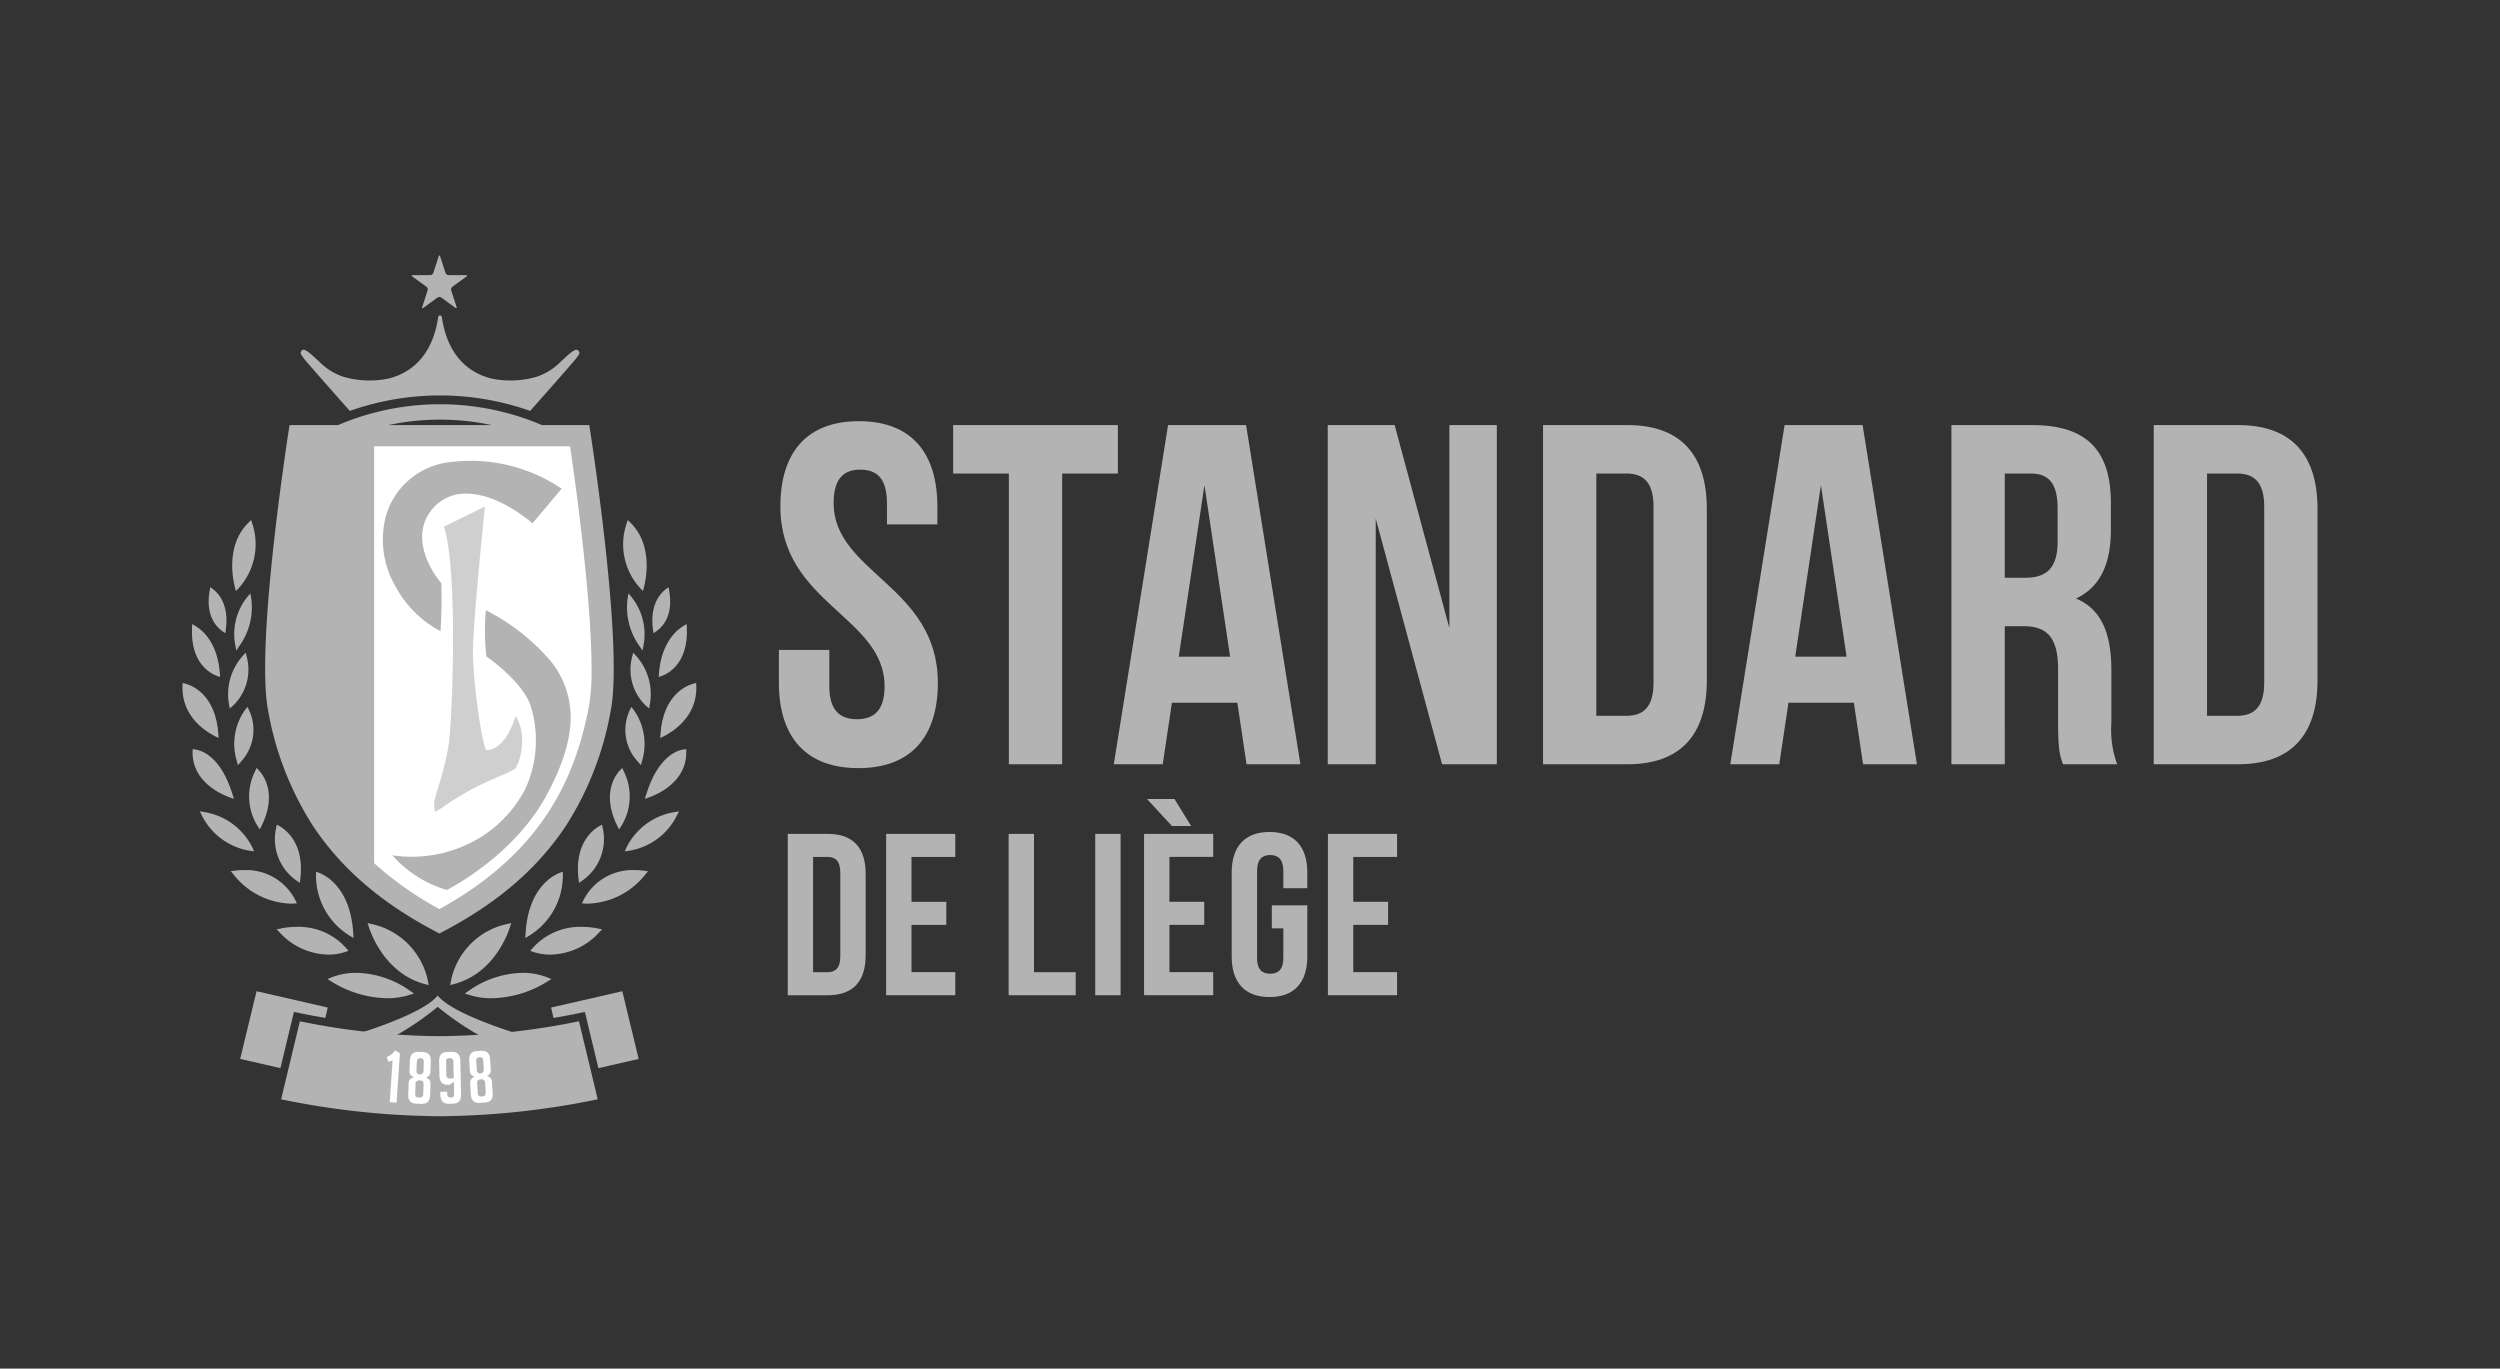 <?xml version="1.0" encoding="UTF-8"?> <svg xmlns="http://www.w3.org/2000/svg" width="274" height="150" viewBox="0 0 274 150"><rect x="0" y="0" width="274" height="150" fill="#333333" stroke="none"/><g id="logo_standard" transform="translate(-78 -5224)"><rect id="Rectangle_86" data-name="Rectangle 86" width="274" height="150" transform="translate(78 5224)" fill="none"></rect><g id="logo_standard-2" data-name="logo_standard" transform="translate(96 5250.95)"><g id="Groupe_10" data-name="Groupe 10" transform="translate(67.372 19.211)"><path id="Tracé_38" data-name="Tracé 38" d="M143.741,37.993c5.683,0,8.6,3.4,8.6,9.349v1.965h-5.524V46.97c0-2.656-1.062-3.664-2.921-3.664s-2.922,1.008-2.922,3.664c0,7.647,11.42,9.081,11.42,19.7,0,5.948-2.974,9.349-8.711,9.349s-8.71-3.4-8.71-9.349V63.063H140.5v3.983c0,2.656,1.169,3.613,3.028,3.613s3.026-.957,3.026-3.613c0-7.648-11.419-9.081-11.419-19.7C135.136,41.393,138.057,37.993,143.741,37.993Z" transform="translate(-134.978 -37.993)" fill="#b3b3b3"></path><path id="Tracé_39" data-name="Tracé 39" d="M173.81,38.86h18.058v5.311h-6.107V76.037h-5.843V44.171H173.81Z" transform="translate(-154.72 -38.434)" fill="#b3b3b3"></path><path id="Tracé_40" data-name="Tracé 40" d="M230.087,76.037h-5.9l-1.01-6.744h-7.171L215,76.037h-5.364l5.948-37.177h8.551Zm-13.332-11.79h5.63l-2.814-18.8Z" transform="translate(-172.936 -38.434)" fill="#b3b3b3"></path><path id="Tracé_41" data-name="Tracé 41" d="M262.591,49.109V76.037h-5.259V38.86h7.331l6,22.253V38.86h5.2V76.037h-6Z" transform="translate(-197.183 -38.434)" fill="#b3b3b3"></path><path id="Tracé_42" data-name="Tracé 42" d="M305.331,38.86h9.24c5.843,0,8.711,3.241,8.711,9.188v18.8c0,5.948-2.867,9.189-8.711,9.189h-9.24Zm5.842,5.311V70.726h3.291c1.861,0,2.976-.956,2.976-3.612V47.783c0-2.656-1.115-3.612-2.976-3.612Z" transform="translate(-221.586 -38.434)" fill="#b3b3b3"></path><path id="Tracé_43" data-name="Tracé 43" d="M367.537,76.037h-5.9l-1.01-6.744h-7.169l-1.007,6.744h-5.367l5.951-37.177h8.549ZM354.2,64.247h5.631l-2.816-18.8Z" transform="translate(-242.815 -38.434)" fill="#b3b3b3"></path><path id="Tracé_44" data-name="Tracé 44" d="M408.6,76.037c-.319-.955-.53-1.539-.53-4.567V65.627c0-3.451-1.168-4.726-3.824-4.726h-2.018V76.037H396.38V38.86H405.2c6.054,0,8.657,2.814,8.657,8.55v2.922c0,3.825-1.223,6.32-3.824,7.542,2.922,1.221,3.878,4.037,3.878,7.913v5.735a10.956,10.956,0,0,0,.635,4.515Zm-6.373-31.866V55.59h2.283c2.18,0,3.507-.956,3.507-3.931V47.994c0-2.656-.9-3.823-2.976-3.823Z" transform="translate(-267.876 -38.434)" fill="#b3b3b3"></path><path id="Tracé_45" data-name="Tracé 45" d="M441.483,38.86h9.24c5.843,0,8.712,3.241,8.712,9.188v18.8c0,5.948-2.869,9.189-8.712,9.189h-9.24Zm5.842,5.311V70.726h3.291c1.859,0,2.976-.956,2.976-3.612V47.783c0-2.656-1.117-3.612-2.976-3.612Z" transform="translate(-290.806 -38.434)" fill="#b3b3b3"></path><path id="Tracé_46" data-name="Tracé 46" d="M136.94,130h4.395c2.779,0,4.143,1.54,4.143,4.371v8.943c0,2.828-1.364,4.371-4.143,4.371H136.94Zm2.778,2.525v12.633h1.568c.885,0,1.414-.455,1.414-1.718v-9.2c0-1.262-.529-1.718-1.414-1.718Z" transform="translate(-135.975 -84.767)" fill="#b3b3b3"></path><path id="Tracé_47" data-name="Tracé 47" d="M161.657,137.447h3.815v2.528h-3.815v5.178h4.8v2.527h-7.579V130h7.579v2.525h-4.8Z" transform="translate(-147.129 -84.767)" fill="#b3b3b3"></path><path id="Tracé_48" data-name="Tracé 48" d="M186.189,130h2.778v15.158h4.574v2.527h-7.352Z" transform="translate(-161.014 -84.767)" fill="#b3b3b3"></path><path id="Tracé_49" data-name="Tracé 49" d="M205.491,130h2.78v17.685h-2.78Z" transform="translate(-170.827 -84.767)" fill="#b3b3b3"></path><path id="Tracé_50" data-name="Tracé 50" d="M219.161,133.5h3.816v2.528h-3.816v5.179h4.8v2.527h-7.579V126.05h7.579v2.525h-4.8Zm.555-11.267,1.819,2.956h-2.1l-2.729-2.956Z" transform="translate(-176.364 -80.821)" fill="#b3b3b3"></path><path id="Tracé_51" data-name="Tracé 51" d="M240.315,137.618h3.89v5.609c0,2.829-1.414,4.447-4.143,4.447s-4.144-1.618-4.144-4.447v-9.2c0-2.829,1.414-4.446,4.144-4.446s4.143,1.616,4.143,4.446v1.717h-2.627v-1.892c0-1.263-.557-1.745-1.441-1.745s-1.438.482-1.438,1.745V143.4c0,1.264.555,1.718,1.438,1.718s1.441-.453,1.441-1.718v-3.26h-1.262Z" transform="translate(-186.296 -84.558)" fill="#b3b3b3"></path><path id="Tracé_52" data-name="Tracé 52" d="M260.15,137.447h3.816v2.528H260.15v5.178h4.8v2.527h-7.579V130h7.579v2.525h-4.8Z" transform="translate(-197.203 -84.767)" fill="#b3b3b3"></path></g><g id="Groupe_20" data-name="Groupe 20" transform="translate(2 1.05)"><g id="Groupe_14" data-name="Groupe 14"><g id="Groupe_13" data-name="Groupe 13" transform="translate(0 6.573)"><g id="Groupe_11" data-name="Groupe 11" transform="translate(9.058)"><path id="Tracé_53" data-name="Tracé 53" d="M57.661,49.3c-.7-6.3-1.566-11.9-1.707-12.8H50.769a28.5,28.5,0,0,0-22.352,0H23.1c-.141.9-1,6.5-1.707,12.8-1.01,9.057-1.233,15.434-.648,18.445a34.411,34.411,0,0,0,4.877,12.611c3.169,4.811,7.719,8.69,13.905,11.862,6.188-3.171,10.736-7.051,13.908-11.862a34.442,34.442,0,0,0,4.876-12.611C58.9,64.733,58.675,58.355,57.661,49.3ZM33.936,36.5a27.084,27.084,0,0,1,11.313,0Z" transform="translate(-20.426 -24.485)" fill="#b3b3b3"></path><path id="Tracé_54" data-name="Tracé 54" d="M28.66,19.092c.127.195,3.023,3.483,5.072,5.793a29.645,29.645,0,0,1,19.767,0c2.047-2.312,4.944-5.6,5.07-5.787a1.443,1.443,0,0,1,.108-.158c.1-.127.242-.312.213-.467a.417.417,0,0,0-.2-.265c-.262-.161-.881.4-1.282.768-.1.091-.2.182-.291.261-.061.055-.142.129-.227.211A6.745,6.745,0,0,1,54.3,21.113a10.3,10.3,0,0,1-5.056.223c-2.1-.529-4.74-2.126-5.423-6.708,0,0-.031-.207-.206-.207s-.2.205-.2.205c-.682,4.584-3.326,6.181-5.424,6.71a10.319,10.319,0,0,1-5.059-.223,6.708,6.708,0,0,1-2.588-1.664l-.231-.211c-.09-.079-.188-.17-.29-.261-.408-.369-1.019-.929-1.273-.775a.426.426,0,0,0-.2.271c-.027.154.11.339.212.467A1.465,1.465,0,0,1,28.66,19.092Z" transform="translate(-24.45 -14.421)" fill="#b3b3b3"></path></g><g id="Groupe_12" data-name="Groupe 12" transform="translate(0 22.42)"><path id="Tracé_55" data-name="Tracé 55" d="M13.49,67.817l-.108-.424c-.269-1.056-.957-4.689,1.5-7.092l.278-.272.119.371a7.146,7.146,0,0,1-1.492,7.1Z" transform="translate(-7.636 -60.028)" fill="#b3b3b3"></path><path id="Tracé_56" data-name="Tracé 56" d="M102.423,67.818l-.3-.317a7.078,7.078,0,0,1-1.488-7.1l.12-.368.276.272c2.455,2.4,1.768,6.036,1.5,7.091Z" transform="translate(-51.953 -60.03)" fill="#b3b3b3"></path><path id="Tracé_57" data-name="Tracé 57" d="M9.666,80.045l-.321-.222c-.588-.406-1.9-1.651-1.4-4.447l.07-.385.312.235c.546.41,1.773,1.663,1.389,4.431Z" transform="translate(-4.968 -67.635)" fill="#b3b3b3"></path><path id="Tracé_58" data-name="Tracé 58" d="M106.878,80.042l-.053-.384c-.384-2.764.845-4.019,1.39-4.431l.314-.235.069.385c.505,2.8-.812,4.043-1.4,4.447Z" transform="translate(-55.256 -67.635)" fill="#b3b3b3"></path><path id="Tracé_59" data-name="Tracé 59" d="M13.775,82.666l-.111-.59a6.474,6.474,0,0,1,1.311-5.293l.327-.394.1.5A7.25,7.25,0,0,1,14.1,82.164Z" transform="translate(-7.873 -68.346)" fill="#b3b3b3"></path><path id="Tracé_60" data-name="Tracé 60" d="M102.791,82.665l-.328-.5a7.3,7.3,0,0,1-1.3-5.27l.095-.508.327.4a6.49,6.49,0,0,1,1.316,5.292Z" transform="translate(-52.372 -68.342)" fill="#b3b3b3"></path><path id="Tracé_61" data-name="Tracé 61" d="M7.191,89.031l-.347-.125c-.685-.248-2.909-1.358-2.736-5.281l.019-.4.345.2c.73.428,2.454,1.789,2.693,5.237Z" transform="translate(-3.067 -71.822)" fill="#b3b3b3"></path><path id="Tracé_62" data-name="Tracé 62" d="M108.177,89.031l.025-.368c.256-3.56,2.128-4.907,2.694-5.237l.344-.2.017.4c.175,3.919-2.048,5.033-2.732,5.281Z" transform="translate(-55.981 -71.823)" fill="#b3b3b3"></path><path id="Tracé_63" data-name="Tracé 63" d="M12.356,95.713l-.077-.41a6.325,6.325,0,0,1,1.52-5.377l.306-.335.106.441a5.46,5.46,0,0,1-1.537,5.41Z" transform="translate(-7.175 -75.058)" fill="#b3b3b3"></path><path id="Tracé_64" data-name="Tracé 64" d="M103.94,95.717l-.32-.275a5.463,5.463,0,0,1-1.535-5.408l.105-.443.307.335a6.286,6.286,0,0,1,1.516,5.375Z" transform="translate(-52.797 -75.058)" fill="#b3b3b3"></path><path id="Tracé_65" data-name="Tracé 65" d="M5.96,102.39l-.375-.186c-.881-.435-3.743-2.123-3.578-5.554l.014-.3.289.078c.778.21,3.34,1.231,3.622,5.544Z" transform="translate(-2 -78.495)" fill="#b3b3b3"></path><path id="Tracé_66" data-name="Tracé 66" d="M108.507,102.39l.029-.417c.288-4.314,2.846-5.334,3.624-5.544l.288-.078.015.3c.164,3.428-2.7,5.118-3.579,5.554Z" transform="translate(-56.149 -78.495)" fill="#b3b3b3"></path><path id="Tracé_67" data-name="Tracé 67" d="M13.955,108.092l-.117-.447a6.448,6.448,0,0,1,.931-5.654l.236-.287.165.333a5.1,5.1,0,0,1-.916,5.7Z" transform="translate(-7.882 -81.216)" fill="#b3b3b3"></path><path id="Tracé_68" data-name="Tracé 68" d="M102.444,108.093l-.3-.351a5.091,5.091,0,0,1-.914-5.7l.166-.331.235.285a6.457,6.457,0,0,1,.929,5.654Z" transform="translate(-52.198 -81.218)" fill="#b3b3b3"></path><path id="Tracé_69" data-name="Tracé 69" d="M8.785,116.567l-.452-.164c-.978-.35-4.161-1.748-4.084-5.031l.006-.266.264.035c.635.079,2.811.672,4.124,4.965Z" transform="translate(-3.143 -85.996)" fill="#b3b3b3"></path><path id="Tracé_70" data-name="Tracé 70" d="M105.087,116.559l.139-.458c1.314-4.278,3.492-4.878,4.126-4.96l.265-.035.006.267c.075,3.295-3.109,4.681-4.086,5.028Z" transform="translate(-54.41 -85.996)" fill="#b3b3b3"></path><path id="Tracé_71" data-name="Tracé 71" d="M18.054,122.033l-.232-.342a6.144,6.144,0,0,1-.271-6.066l.148-.331.248.266c.507.541,2.028,2.584.29,6.1Z" transform="translate(-9.575 -88.125)" fill="#b3b3b3"></path><path id="Tracé_72" data-name="Tracé 72" d="M98.294,122.034l-.183-.371c-1.748-3.529-.223-5.563.286-6.1l.247-.265.148.33a6.162,6.162,0,0,1-.266,6.066Z" transform="translate(-50.448 -88.126)" fill="#b3b3b3"></path><path id="Tracé_73" data-name="Tracé 73" d="M11.821,129.366l-.432-.065a7.114,7.114,0,0,1-5.3-3.9l-.209-.426.467.082a7.129,7.129,0,0,1,5.3,3.905Z" transform="translate(-3.975 -93.048)" fill="#b3b3b3"></path><path id="Tracé_74" data-name="Tracé 74" d="M100.608,129.366l.176-.4a7.131,7.131,0,0,1,5.294-3.905l.467-.082-.21.426a7.114,7.114,0,0,1-5.3,3.9Z" transform="translate(-52.133 -93.048)" fill="#b3b3b3"></path><path id="Tracé_75" data-name="Tracé 75" d="M25.352,134.322l-.323-.221a5.545,5.545,0,0,1-2.26-5.835l.062-.327.291.163c.661.368,2.774,1.88,2.281,5.83Z" transform="translate(-12.495 -94.554)" fill="#b3b3b3"></path><path id="Tracé_76" data-name="Tracé 76" d="M90.282,134.322l-.049-.391c-.494-3.95,1.624-5.462,2.284-5.83l.293-.163.061.33a5.551,5.551,0,0,1-2.265,5.832Z" transform="translate(-46.821 -94.554)" fill="#b3b3b3"></path><path id="Tracé_77" data-name="Tracé 77" d="M19.339,141.757a8.324,8.324,0,0,1-6.293-3.22l-.287-.337.439-.059a8.014,8.014,0,0,1,.99-.061,6.03,6.03,0,0,1,5.668,3.319l.16.324-.361.024C19.571,141.753,19.464,141.757,19.339,141.757Z" transform="translate(-7.47 -99.71)" fill="#b3b3b3"></path><path id="Tracé_78" data-name="Tracé 78" d="M91.728,141.757c-.125,0-.232,0-.316-.008l-.359-.024.158-.324a6.024,6.024,0,0,1,5.664-3.319,7.351,7.351,0,0,1,.993.065l.438.058-.286.335A8.323,8.323,0,0,1,91.728,141.757Z" transform="translate(-47.275 -99.71)" fill="#b3b3b3"></path><path id="Tracé_79" data-name="Tracé 79" d="M35.878,145.7l-.389-.236a7.732,7.732,0,0,1-3.721-6.693v-.349l.325.125c.812.314,3.483,1.722,3.76,6.7Z" transform="translate(-17.134 -99.884)" fill="#b3b3b3"></path><path id="Tracé_80" data-name="Tracé 80" d="M78.434,145.7l.026-.453c.275-4.983,2.949-6.385,3.763-6.7l.322-.125,0,.349a7.725,7.725,0,0,1-3.722,6.693Z" transform="translate(-40.859 -99.884)" fill="#b3b3b3"></path><path id="Tracé_81" data-name="Tracé 81" d="M28.653,153.775a7.411,7.411,0,0,1-5.348-2.454L23,151.006l.429-.088a8.874,8.874,0,0,1,1.788-.183,6.95,6.95,0,0,1,5.428,2.361l.229.27-.335.114A5.854,5.854,0,0,1,28.653,153.775Z" transform="translate(-12.677 -106.144)" fill="#b3b3b3"></path><path id="Tracé_82" data-name="Tracé 82" d="M81.763,153.775a5.911,5.911,0,0,1-1.889-.294l-.337-.114.231-.27a6.966,6.966,0,0,1,5.432-2.361,8.842,8.842,0,0,1,1.785.183l.428.088-.306.315A7.4,7.4,0,0,1,81.763,153.775Z" transform="translate(-41.42 -106.144)" fill="#b3b3b3"></path><path id="Tracé_83" data-name="Tracé 83" d="M40.849,163.769a11.864,11.864,0,0,1-6.127-1.851l-.411-.25.444-.18a7.3,7.3,0,0,1,2.739-.5,10.514,10.514,0,0,1,5.9,1.985l.406.276-.466.152A8.01,8.01,0,0,1,40.849,163.769Z" transform="translate(-18.427 -111.357)" fill="#b3b3b3"></path><path id="Tracé_84" data-name="Tracé 84" d="M67.9,163.769a8,8,0,0,1-2.486-.366l-.467-.152.406-.276a10.521,10.521,0,0,1,5.906-1.985,7.293,7.293,0,0,1,2.738.5l.443.18-.411.25A11.858,11.858,0,0,1,67.9,163.769Z" transform="translate(-34.003 -111.357)" fill="#b3b3b3"></path><path id="Tracé_85" data-name="Tracé 85" d="M49.963,156.685l-.363-.095c-4.352-1.131-5.927-5.446-6.2-6.3l-.13-.406.416.1a8.029,8.029,0,0,1,6.212,6.33Z" transform="translate(-22.982 -105.711)" fill="#b3b3b3"></path><path id="Tracé_86" data-name="Tracé 86" d="M61.693,156.685l.062-.371a7.975,7.975,0,0,1,6.212-6.33l.417-.1-.131.406c-.388,1.2-1.98,5.2-6.2,6.3Z" transform="translate(-32.348 -105.711)" fill="#b3b3b3"></path><path id="Tracé_87" data-name="Tracé 87" d="M57.915,171.973c-3.51,0-8.33-3.812-9.388-4.683-1.073.889-6.016,4.809-9.556,4.682l-.133-.007-.066-.116a1.751,1.751,0,0,1-.256-1.088l.025-.149.147-.041c.786-.227,7.74-2.276,9.666-4.324l.174-.188.176.188c1.923,2.044,8.88,4.1,9.666,4.324l.144.041.026.146a1.731,1.731,0,0,1-.259,1.1l-.069.11-.129.007Z" transform="translate(-20.557 -113.934)" fill="#b3b3b3"></path></g><path id="Tracé_88" data-name="Tracé 88" d="M27.717,43.608h4.369v42.78a30.364,30.364,0,0,1-6.44-14.3,23.109,23.109,0,0,1-.278-4.105c0-6.274,1.21-16.678,2.349-24.379" transform="translate(-13.88 -29.26)" fill="#b3b3b3"></path><path id="Tracé_89" data-name="Tracé 89" d="M68.554,67.987a23.044,23.044,0,0,1-.282,4.1C66.929,79,63.847,87.755,51.881,94.321a36.975,36.975,0,0,1-7.157-5.034V43.608H66.2c.436,2.955,2.355,16.36,2.355,24.379" transform="translate(-23.721 -29.26)" fill="#fff"></path><path id="Union_1" data-name="Union 1" d="M1.071,2.206,5.564,0c-.2,1.9-1.313,12.927-1.313,15.858,0,3.284.87,9.479,1.4,10.727l.035.087.1.007c.081.011,1.953.122,3.141-3.718a4.9,4.9,0,0,1,.71,2.728,6.336,6.336,0,0,1-.719,3.029,12.207,12.207,0,0,1-1.752.842c-.827.365-1.848.816-2.77,1.285A35.206,35.206,0,0,0,.928,32.96c-.354.237-.693.464-.81.518a2.4,2.4,0,0,1-.01-1.526c.065-.287.19-.7.351-1.224A31.177,31.177,0,0,0,1.611,25.94c.364-2.6,1.033-18.841-.54-23.734" transform="translate(27.586 20.939)" fill="#cfcfcf"></path><path id="Tracé_91" data-name="Tracé 91" d="M52.985,65.5a51.85,51.85,0,0,0,.087-5.264c-.3-.353-2.29-2.767-2.084-5.512a4.766,4.766,0,0,1,3.717-4.2c3.66-.719,7.6,2.495,8.359,3.152l3.2-3.8a17.863,17.863,0,0,0-12.779-2.83,8.233,8.233,0,0,0-6.42,5.618,10.136,10.136,0,0,0,.974,7.9A11.987,11.987,0,0,0,52.985,65.5Zm12.17,3.384a23.114,23.114,0,0,0-7.2-5.682,25.872,25.872,0,0,0,.053,5.058c.47.322,4.1,2.932,4.88,5.5a12.723,12.723,0,0,1-.648,9.111,13.731,13.731,0,0,1-4.7,5.111,14.406,14.406,0,0,1-9.826,2.079,12.7,12.7,0,0,0,5.965,3.8c.686-.349,7.47-3.95,10.939-10.4,1.775-3.293,2.636-6.089,2.636-8.548A9.8,9.8,0,0,0,65.155,68.888Z" transform="translate(-24.707 -30.892)" fill="#b3b3b3"></path></g><path id="Tracé_92" data-name="Tracé 92" d="M56.062,1.153c.045-.138.117-.138.162,0l.587,1.805a.389.389,0,0,0,.345.25h1.9c.144,0,.167.069.051.154L57.568,4.477a.39.39,0,0,0-.131.407l.586,1.8c.044.139-.016.182-.133.1L56.356,5.667a.392.392,0,0,0-.426,0L54.395,6.783c-.117.087-.176.043-.131-.1l.586-1.8a.387.387,0,0,0-.132-.407L53.184,3.362c-.117-.085-.1-.154.049-.154h1.9a.387.387,0,0,0,.345-.25Z" transform="translate(-27.984 -1.05)" fill="#b3b3b3"></path></g><g id="Groupe_19" data-name="Groupe 19" transform="translate(6.323 80.638)"><g id="Groupe_16" data-name="Groupe 16"><path id="Tracé_93" data-name="Tracé 93" d="M56.634,171.783a78.676,78.676,0,0,1-15.294,1.633,78.676,78.676,0,0,1-15.294-1.633l-2.056,8.552a88.253,88.253,0,0,0,17.35,1.854,88.237,88.237,0,0,0,17.35-1.854Z" transform="translate(-19.503 -168.489)" fill="#b3b3b3"></path><g id="Groupe_15" data-name="Groupe 15"><path id="Tracé_94" data-name="Tracé 94" d="M21.584,167.523c.866.18,1.739.339,2.614.488l.261-1.14-7.8-1.789L14.863,172.5l4.411,1.011,1.482-6.167Z" transform="translate(-14.863 -165.083)" fill="#b3b3b3"></path><path id="Tracé_95" data-name="Tracé 95" d="M87.886,167.349l1.482,6.165,4.411-1.01-1.791-7.422-7.805,1.789.262,1.14c.875-.149,1.748-.308,2.614-.488Z" transform="translate(-50.106 -165.083)" fill="#b3b3b3"></path></g></g><g id="Groupe_18" data-name="Groupe 18" transform="translate(16.078 6.51)"><g id="Groupe_17" data-name="Groupe 17"><path id="Tracé_96" data-name="Tracé 96" d="M47.707,179.535,47.568,179a1.406,1.406,0,0,0,.518-.273,1.649,1.649,0,0,0,.353-.4l.079,0,.48.3-.367,5.4-.75-.052.309-4.556Z" transform="translate(-47.568 -178.325)" fill="#fff"></path><path id="Tracé_97" data-name="Tracé 97" d="M53,181.37a.633.633,0,0,1-.522-.706l.037-1.125c.022-.648.336-.961.943-.942l.467.017c.606.019.9.354.877,1l-.038,1.132a.624.624,0,0,1-.522.672.665.665,0,0,1,.531.7l-.042,1.243q-.032.965-.941.934l-.578-.019q-.908-.03-.877-.994l.042-1.252Q52.394,181.508,53,181.37Zm.424,2.224.2.007q.341.01.354-.4l.035-1.06c.009-.27-.131-.409-.421-.418s-.448.122-.457.38l-.036,1.068Q53.086,183.582,53.425,183.594Zm-.154-3.893-.031.94c-.01.275.1.415.326.423l.087,0a.366.366,0,0,0,.354-.392l.031-.95c.009-.274-.1-.415-.326-.422l-.087,0C53.4,179.292,53.28,179.427,53.271,179.7Z" transform="translate(-49.991 -178.463)" fill="#fff"></path><path id="Tracé_98" data-name="Tracé 98" d="M60.1,182.969l.005.23c.006.275.122.41.35.4h.11c.2,0,.3-.119.293-.34l-.031-1.376-.468.327-.174,0q-.911.021-.934-.992l-.034-1.59q-.023-1,.887-1.016l.5-.012q.91-.021.932.977l.082,3.672q.022,1.012-.888,1.033l-.451.009q-.909.021-.933-.992l-.006-.316Zm.719-1.458-.041-1.882c0-.228-.131-.337-.38-.331h-.087a.3.3,0,0,0-.333.348l.033,1.472q.009.411.348.4Z" transform="translate(-53.489 -178.466)" fill="#fff"></path><path id="Tracé_99" data-name="Tracé 99" d="M66.587,181.194A.635.635,0,0,1,66,180.54l-.069-1.122q-.059-.973.849-1.027l.466-.03q.908-.055.968.916l.07,1.13a.621.621,0,0,1-.455.717.667.667,0,0,1,.594.647l.076,1.239q.06.963-.848,1.021l-.577.035q-.91.055-.968-.908l-.077-1.249A.68.68,0,0,1,66.587,181.194Zm.111-1.688.058.939c.018.274.139.4.365.389l.087-.005a.365.365,0,0,0,.314-.423l-.058-.947c-.017-.275-.139-.4-.365-.391l-.088.005C66.787,179.087,66.681,179.232,66.7,179.506Zm.524,3.859.2-.011q.34-.021.315-.432l-.066-1.06q-.024-.4-.459-.376c-.294.024-.435.166-.418.423l.065,1.065C66.873,183.25,66.995,183.381,67.221,183.365Z" transform="translate(-56.902 -178.342)" fill="#fff"></path></g></g></g></g></g></g></svg> 